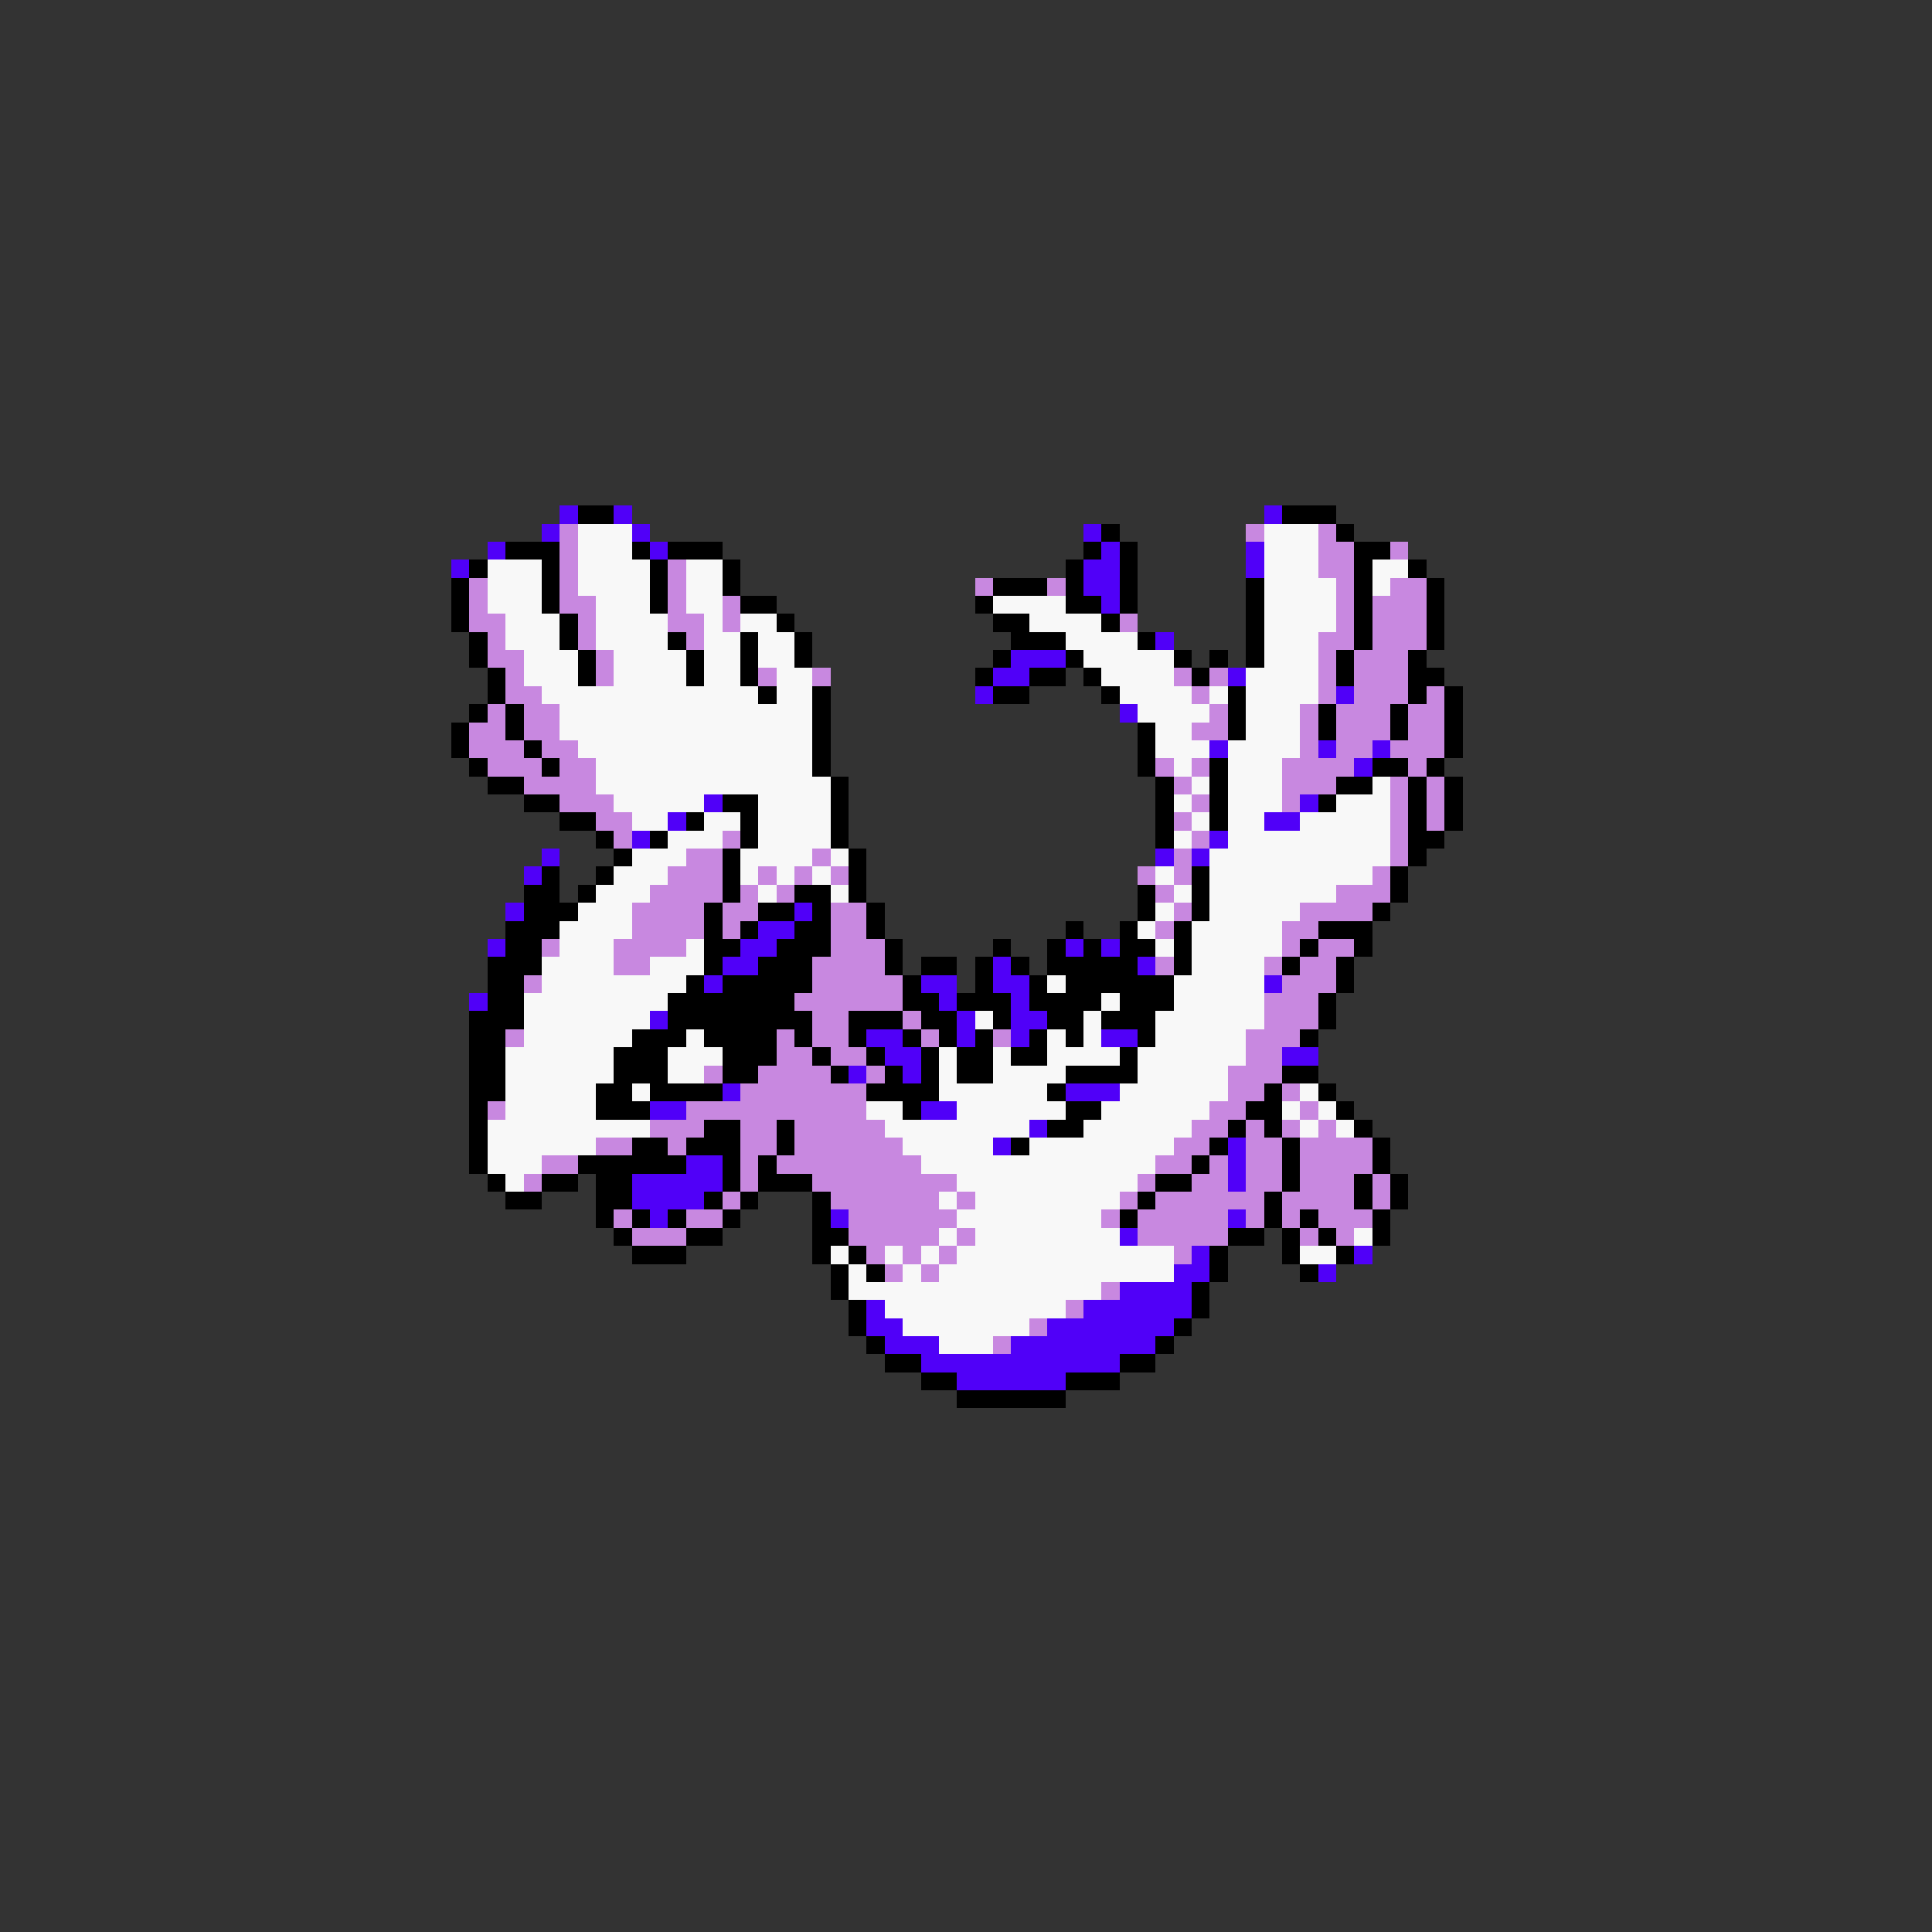 <svg xmlns="http://www.w3.org/2000/svg" viewBox="0 -0.5 107 107" shape-rendering="crispEdges">
<rect x="0" y="-0.5" width="107" height="107" fill="#333333" stroke="none"/>
<path stroke="#5000f8" d="M31 28h1M34 28h1M70 28h1M30 29h1M35 29h1M60 29h1M27 30h1M36 30h1M61 30h1M69 30h1M25 31h1M60 31h2M69 31h1M60 32h2M61 33h1M64 35h1M56 36h3M55 37h2M68 37h1M54 38h1M74 38h1M62 39h1M67 41h1M73 41h1M76 41h1M75 42h1M39 44h1M72 44h1M37 45h1M70 45h2M35 46h1M67 46h1M30 47h1M64 47h1M66 47h1M29 48h1M28 50h1M44 50h1M42 51h2M27 52h1M41 52h2M59 52h1M61 52h1M40 53h2M55 53h1M63 53h1M39 54h1M51 54h2M55 54h2M70 54h1M26 55h1M52 55h1M56 55h1M36 56h1M53 56h1M56 56h2M48 57h2M53 57h1M56 57h1M61 57h2M49 58h2M71 58h2M47 59h1M50 59h1M40 60h1M59 60h3M36 61h2M51 61h2M57 62h1M55 63h1M68 63h1M38 64h2M68 64h1M35 65h5M68 65h1M35 66h4M36 67h1M46 67h1M68 67h1M62 68h1M66 69h1M75 69h1M65 70h2M73 70h1M62 71h4M48 72h1M60 72h6M48 73h2M58 73h7M49 74h3M56 74h8M51 75h11M53 76h6" />
<path stroke="#000000" d="M32 28h2M71 28h3M61 29h1M74 29h1M28 30h3M35 30h1M37 30h3M60 30h1M62 30h1M75 30h2M26 31h1M30 31h1M36 31h1M40 31h1M59 31h1M62 31h1M75 31h1M78 31h1M25 32h1M30 32h1M36 32h1M40 32h1M55 32h3M59 32h1M62 32h1M69 32h1M75 32h1M79 32h1M25 33h1M30 33h1M36 33h1M41 33h2M54 33h1M59 33h2M62 33h1M69 33h1M75 33h1M79 33h1M25 34h1M31 34h1M43 34h1M55 34h2M61 34h1M69 34h1M75 34h1M79 34h1M26 35h1M31 35h1M37 35h1M41 35h1M44 35h1M56 35h3M63 35h1M69 35h1M75 35h1M79 35h1M26 36h1M32 36h1M38 36h1M41 36h1M44 36h1M55 36h1M59 36h1M65 36h1M67 36h1M69 36h1M74 36h1M78 36h1M27 37h1M32 37h1M38 37h1M41 37h1M54 37h1M57 37h2M60 37h1M66 37h1M74 37h1M78 37h2M27 38h1M42 38h1M45 38h1M55 38h2M61 38h1M68 38h1M78 38h1M80 38h1M26 39h1M28 39h1M45 39h1M68 39h1M73 39h1M77 39h1M80 39h1M25 40h1M28 40h1M45 40h1M63 40h1M68 40h1M73 40h1M77 40h1M80 40h1M25 41h1M29 41h1M45 41h1M63 41h1M80 41h1M26 42h1M30 42h1M45 42h1M63 42h1M67 42h1M76 42h2M79 42h1M27 43h2M46 43h1M64 43h1M67 43h1M74 43h2M78 43h1M80 43h1M29 44h2M40 44h2M46 44h1M64 44h1M67 44h1M73 44h1M78 44h1M80 44h1M31 45h2M38 45h1M41 45h1M46 45h1M64 45h1M67 45h1M78 45h1M80 45h1M33 46h1M36 46h1M41 46h1M46 46h1M64 46h1M78 46h2M34 47h1M40 47h1M47 47h1M78 47h1M30 48h1M33 48h1M40 48h1M47 48h1M66 48h1M77 48h1M29 49h2M32 49h1M40 49h1M44 49h2M47 49h1M63 49h1M66 49h1M77 49h1M29 50h3M39 50h1M42 50h2M45 50h1M48 50h1M63 50h1M66 50h1M76 50h1M28 51h3M39 51h1M41 51h1M44 51h2M48 51h1M59 51h1M62 51h1M65 51h1M73 51h3M28 52h2M39 52h2M43 52h3M49 52h1M55 52h1M58 52h1M60 52h1M62 52h2M65 52h1M72 52h1M75 52h1M27 53h3M39 53h1M42 53h3M49 53h1M51 53h2M54 53h1M56 53h1M58 53h5M65 53h1M71 53h1M74 53h1M27 54h2M38 54h1M40 54h5M50 54h1M54 54h1M57 54h1M59 54h6M74 54h1M27 55h2M37 55h7M50 55h2M53 55h3M57 55h4M62 55h3M73 55h1M26 56h3M37 56h8M47 56h3M51 56h2M55 56h1M58 56h2M61 56h3M73 56h1M26 57h2M35 57h3M39 57h4M44 57h1M47 57h1M50 57h1M52 57h1M54 57h1M57 57h1M59 57h1M63 57h1M72 57h1M26 58h2M34 58h3M40 58h3M45 58h1M48 58h1M51 58h1M53 58h2M56 58h2M62 58h1M26 59h2M34 59h3M40 59h2M46 59h1M49 59h1M51 59h1M53 59h2M59 59h4M71 59h2M26 60h2M33 60h2M36 60h4M48 60h4M58 60h1M70 60h1M73 60h1M26 61h1M33 61h3M50 61h1M59 61h2M69 61h2M74 61h1M26 62h1M39 62h2M43 62h1M58 62h2M68 62h1M70 62h1M75 62h1M26 63h1M35 63h2M38 63h3M43 63h1M56 63h1M67 63h1M71 63h1M76 63h1M26 64h1M32 64h6M40 64h1M42 64h1M66 64h1M71 64h1M76 64h1M27 65h1M30 65h2M33 65h2M40 65h1M42 65h3M64 65h2M71 65h1M75 65h1M77 65h1M28 66h2M33 66h2M39 66h1M41 66h1M45 66h1M63 66h1M70 66h1M75 66h1M77 66h1M33 67h1M35 67h1M37 67h1M40 67h1M45 67h1M62 67h1M70 67h1M72 67h1M76 67h1M34 68h1M38 68h2M45 68h2M68 68h2M71 68h1M73 68h1M76 68h1M35 69h3M45 69h1M47 69h1M67 69h1M71 69h1M74 69h1M46 70h1M48 70h1M67 70h1M72 70h1M46 71h1M66 71h1M47 72h1M66 72h1M47 73h1M65 73h1M48 74h1M64 74h1M49 75h2M62 75h2M51 76h2M59 76h3M53 77h6" />
<path stroke="#c888e0" d="M31 29h1M69 29h1M73 29h1M31 30h1M73 30h2M77 30h1M31 31h1M37 31h1M73 31h2M26 32h1M31 32h1M37 32h1M54 32h1M58 32h1M74 32h1M77 32h2M26 33h1M31 33h2M37 33h1M40 33h1M74 33h1M76 33h3M26 34h2M32 34h1M37 34h2M40 34h1M62 34h1M74 34h1M76 34h3M27 35h1M32 35h1M38 35h1M73 35h2M76 35h3M27 36h2M33 36h1M73 36h1M75 36h3M28 37h1M33 37h1M42 37h1M45 37h1M65 37h1M67 37h1M73 37h1M75 37h3M28 38h2M66 38h1M73 38h1M75 38h3M79 38h1M27 39h1M29 39h2M67 39h1M72 39h1M74 39h3M78 39h2M26 40h2M29 40h2M66 40h2M72 40h1M74 40h3M78 40h2M26 41h3M30 41h2M72 41h1M74 41h2M77 41h3M27 42h3M31 42h2M64 42h1M66 42h1M71 42h4M78 42h1M29 43h4M65 43h1M71 43h3M77 43h1M79 43h1M31 44h3M66 44h1M71 44h1M77 44h1M79 44h1M33 45h2M65 45h1M77 45h1M79 45h1M34 46h1M40 46h1M66 46h1M77 46h1M38 47h2M45 47h1M65 47h1M77 47h1M37 48h3M42 48h1M44 48h1M46 48h1M63 48h1M65 48h1M76 48h1M36 49h4M41 49h1M43 49h1M64 49h1M74 49h3M35 50h4M40 50h2M46 50h2M65 50h1M72 50h4M35 51h4M40 51h1M46 51h2M64 51h1M71 51h2M30 52h1M34 52h4M46 52h3M71 52h1M73 52h2M34 53h2M45 53h4M64 53h1M70 53h1M72 53h2M29 54h1M45 54h5M71 54h3M44 55h6M70 55h3M45 56h2M50 56h1M70 56h3M28 57h1M43 57h1M45 57h2M51 57h1M55 57h1M69 57h3M43 58h2M46 58h2M69 58h2M39 59h1M42 59h4M48 59h1M68 59h3M41 60h7M68 60h2M71 60h1M27 61h1M38 61h10M67 61h2M72 61h1M36 62h3M41 62h2M44 62h5M66 62h2M69 62h1M71 62h1M73 62h1M33 63h2M37 63h1M41 63h2M44 63h6M65 63h2M69 63h2M72 63h4M30 64h2M41 64h1M43 64h8M64 64h2M67 64h1M69 64h2M72 64h4M29 65h1M41 65h1M45 65h8M63 65h1M66 65h2M69 65h2M72 65h3M76 65h1M40 66h1M46 66h6M53 66h1M62 66h1M64 66h6M71 66h4M76 66h1M34 67h1M38 67h2M47 67h6M61 67h1M63 67h5M69 67h1M71 67h1M73 67h3M35 68h3M47 68h5M53 68h1M63 68h5M72 68h1M74 68h1M48 69h1M50 69h1M52 69h1M65 69h1M49 70h1M51 70h1M61 71h1M59 72h1M57 73h1M55 74h1" />
<path stroke="#f8f8f8" d="M32 29h3M70 29h3M32 30h3M70 30h3M27 31h3M32 31h4M38 31h2M70 31h3M76 31h2M27 32h3M32 32h4M38 32h2M70 32h4M76 32h1M27 33h3M33 33h3M38 33h2M55 33h4M70 33h4M28 34h3M33 34h4M39 34h1M41 34h2M57 34h4M70 34h4M28 35h3M33 35h4M39 35h2M42 35h2M59 35h4M70 35h3M29 36h3M34 36h4M39 36h2M42 36h2M60 36h5M70 36h3M29 37h3M34 37h4M39 37h2M43 37h2M61 37h4M69 37h4M30 38h12M43 38h2M62 38h4M67 38h1M69 38h4M31 39h14M63 39h4M69 39h3M31 40h14M64 40h2M69 40h3M32 41h13M64 41h3M68 41h4M33 42h12M65 42h1M68 42h3M33 43h13M66 43h1M68 43h3M76 43h1M34 44h5M42 44h4M65 44h1M68 44h3M74 44h3M35 45h2M39 45h2M42 45h4M66 45h1M68 45h2M72 45h5M37 46h3M42 46h4M65 46h1M68 46h9M35 47h3M41 47h4M46 47h1M67 47h10M34 48h3M41 48h1M43 48h1M45 48h1M64 48h1M67 48h9M33 49h3M42 49h1M46 49h1M65 49h1M67 49h7M32 50h3M64 50h1M67 50h5M31 51h4M63 51h1M66 51h5M31 52h3M38 52h1M64 52h1M66 52h5M30 53h4M36 53h3M66 53h4M30 54h8M58 54h1M65 54h5M29 55h8M61 55h1M65 55h5M29 56h7M54 56h1M60 56h1M64 56h6M29 57h6M38 57h1M58 57h1M60 57h1M64 57h5M28 58h6M37 58h3M52 58h1M55 58h1M58 58h4M63 58h6M28 59h6M37 59h2M52 59h1M55 59h4M63 59h5M28 60h5M35 60h1M52 60h6M62 60h6M72 60h1M28 61h5M48 61h2M53 61h6M61 61h6M71 61h1M73 61h1M27 62h9M49 62h8M60 62h6M72 62h1M74 62h1M27 63h6M50 63h5M57 63h8M27 64h3M51 64h13M28 65h1M53 65h10M52 66h1M54 66h8M53 67h8M52 68h1M54 68h8M75 68h1M46 69h1M49 69h1M51 69h1M53 69h12M72 69h2M47 70h1M50 70h1M52 70h13M47 71h14M49 72h10M50 73h7M52 74h3" />
</svg>